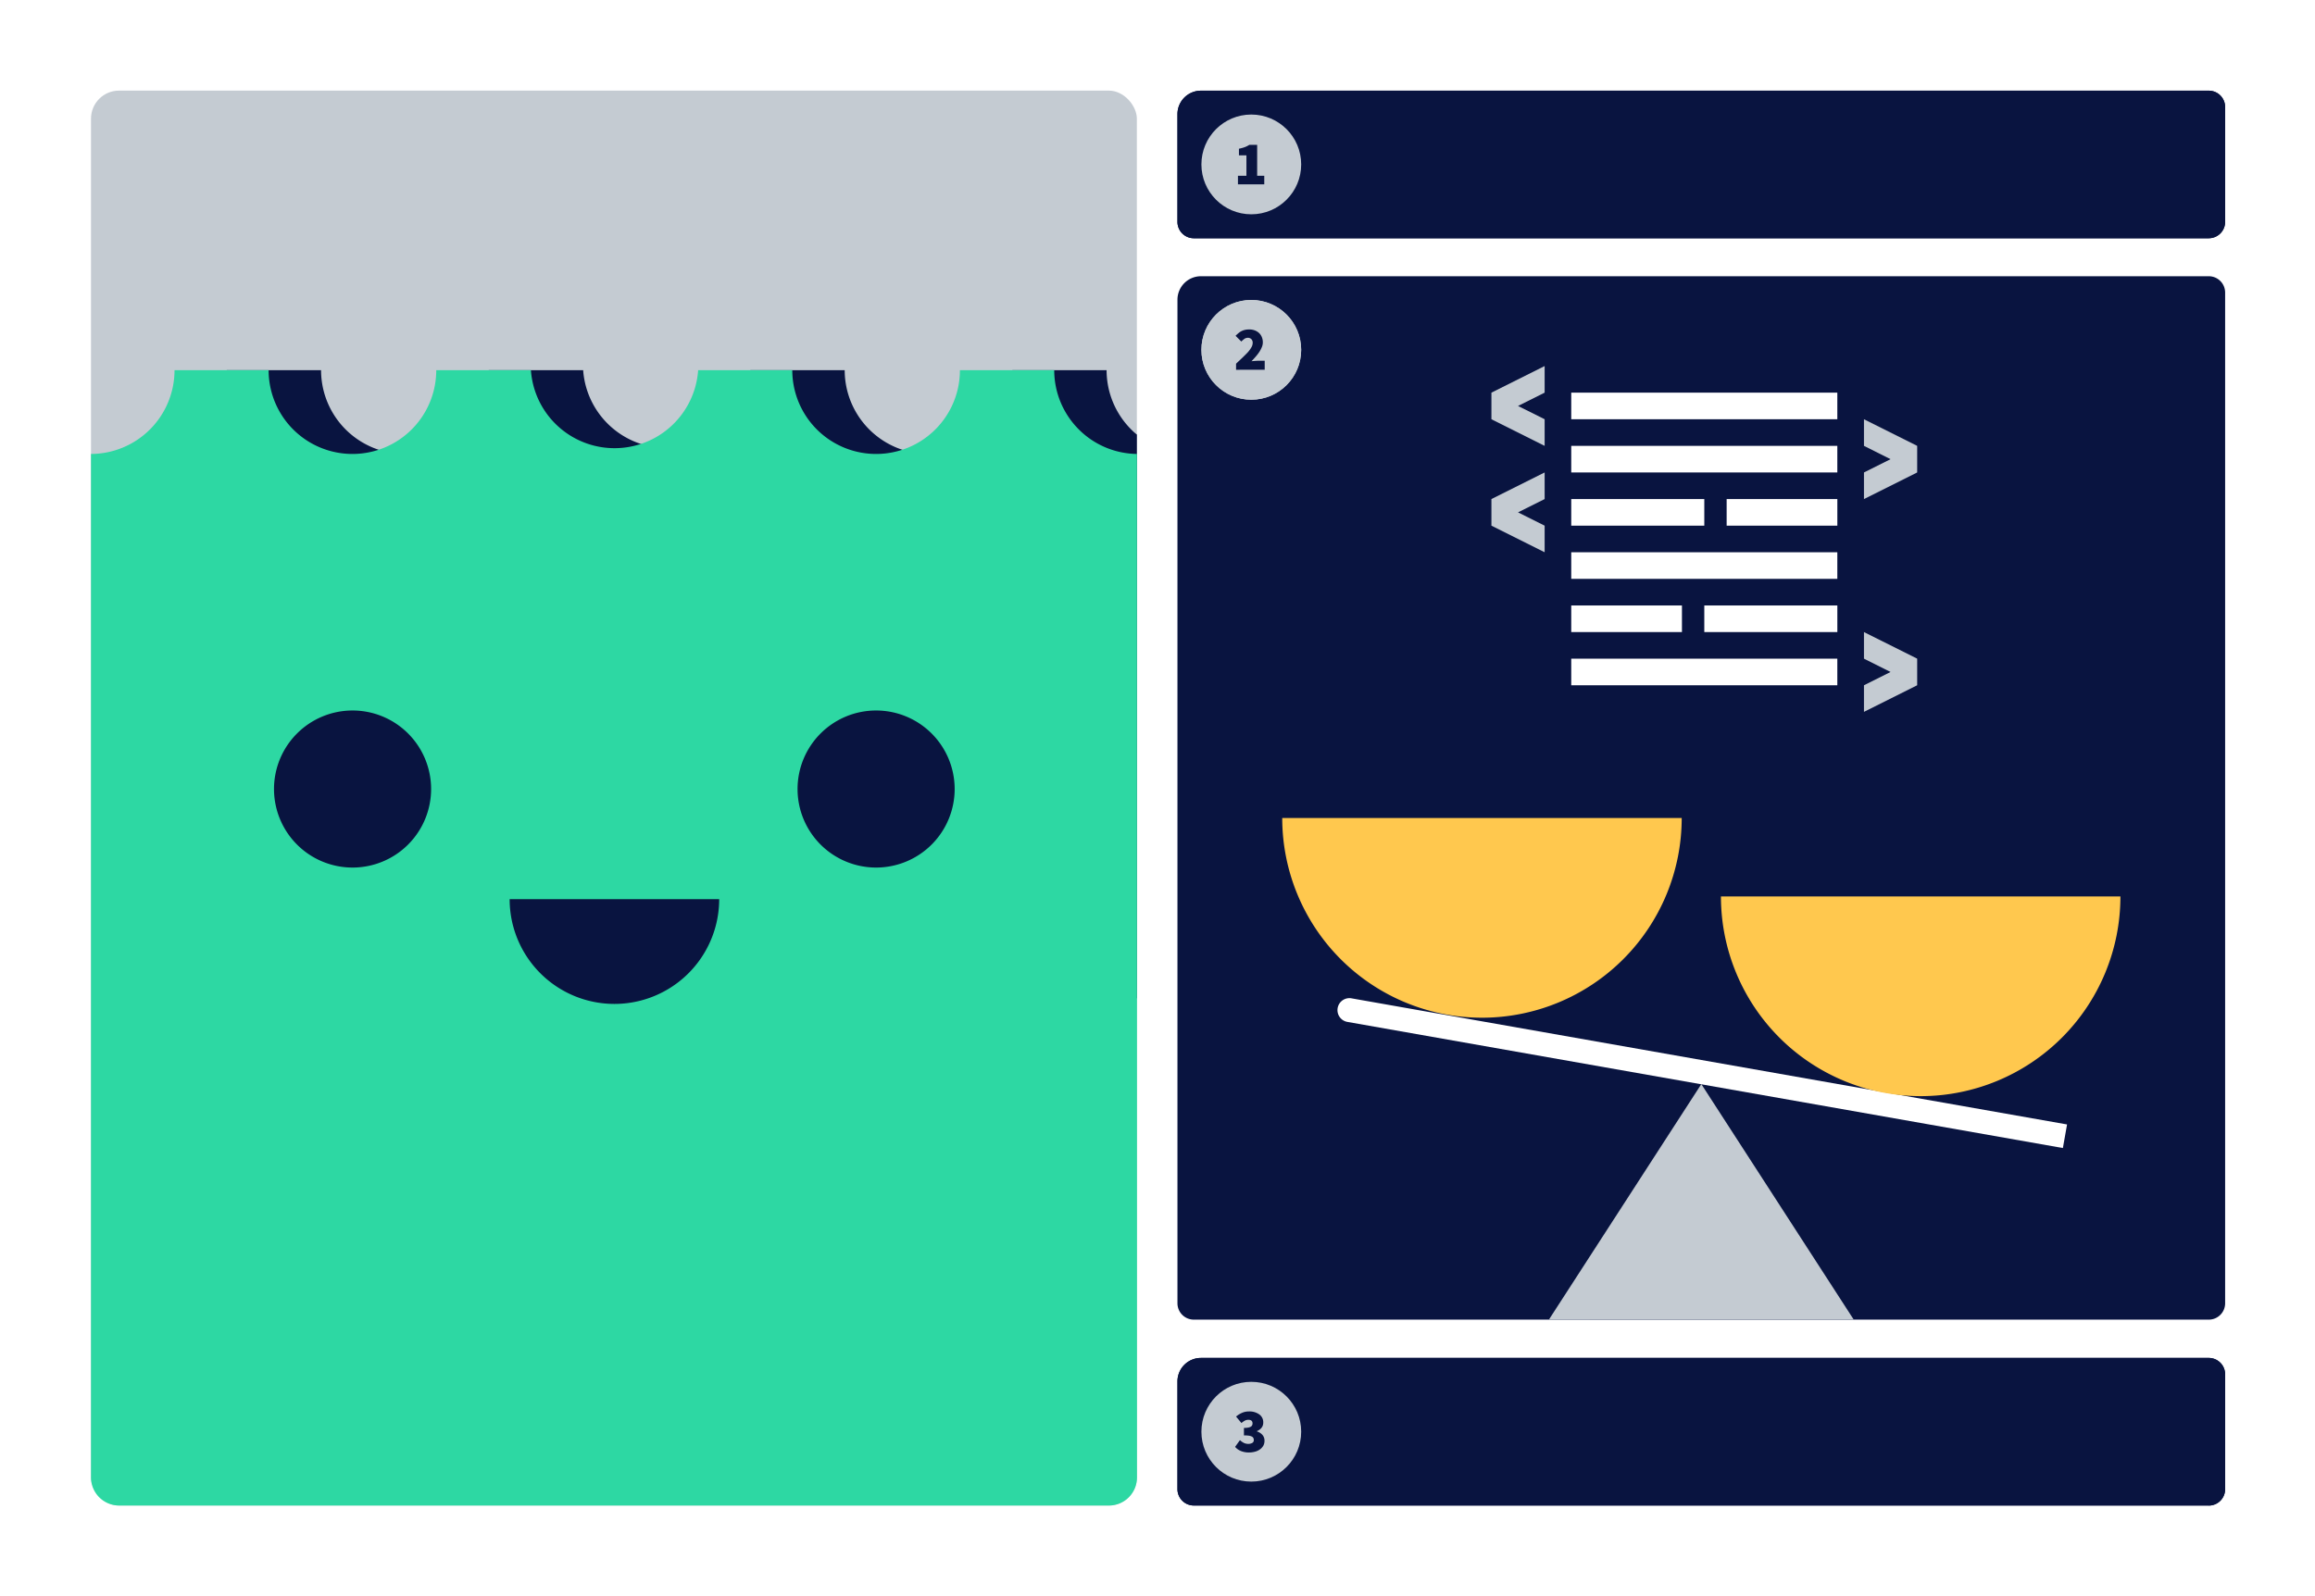 <svg xmlns="http://www.w3.org/2000/svg" viewBox="0 0 1160 800"><defs><style>.cls-1{fill:#fff}.cls-2{fill:#091440}.cls-3{fill:#c4cbd2}.cls-4{fill:none}.cls-5{fill:#ffc84e}.cls-6{fill:#2dd8a3}</style></defs><g id="Layer_2" data-name="Layer 2"><g id="s5_-_f2_-_voting" data-name="s5 - f2 - voting"><rect width="1160" height="800" class="cls-1"/><path d="M598.2,138.41h508.6a8.2,8.2,0,0,1,8.2,8.2v503a11.77,11.77,0,0,1-11.77,11.77h-505a8.2,8.2,0,0,1-8.2-8.2V146.61a8.2,8.2,0,0,1,8.2-8.2Z" class="cls-2" transform="translate(1705 799.83) rotate(-180)"/><polygon points="747.32 263.47 773.99 276.8 773.99 263.47 760.66 256.8 773.99 250.14 773.99 236.8 747.32 250.14 747.32 263.47" class="cls-3"/><polygon points="933.99 330.13 947.32 336.8 933.99 343.46 933.99 356.8 960.66 343.46 960.66 330.13 933.99 316.8 933.99 330.13" class="cls-3"/><rect width="133.33" height="13.33" x="787.32" y="330.14" class="cls-1"/><rect width="55.47" height="13.33" x="787.32" y="303.47" class="cls-1"/><rect width="66.67" height="13.33" x="853.99" y="303.47" class="cls-1"/><rect width="133.33" height="13.33" x="787.32" y="276.8" class="cls-1"/><polygon points="747.32 210.13 773.99 223.47 773.99 210.13 760.66 203.47 773.99 196.8 773.99 183.47 747.32 196.8 747.32 210.13" class="cls-3"/><polygon points="933.99 223.47 947.32 230.14 933.99 236.8 933.99 250.14 960.66 236.8 960.66 223.47 933.99 210.14 933.99 223.47" class="cls-3"/><rect width="133.33" height="13.33" x="787.32" y="196.8" class="cls-1"/><rect width="133.33" height="13.33" x="787.32" y="223.47" class="cls-1"/><rect width="66.67" height="13.33" x="787.32" y="250.14" class="cls-1"/><rect width="55.47" height="13.33" x="865.19" y="250.14" class="cls-1"/><rect width="240" height="240" x="733.99" y="149.87" class="cls-4"/><path d="M598.2,45.41h508.6a8.2,8.2,0,0,1,8.2,8.2v54a11.77,11.77,0,0,1-11.77,11.77h-505a8.2,8.2,0,0,1-8.2-8.2V53.62a8.2,8.2,0,0,1,8.2-8.2Z" class="cls-2" transform="translate(1705 164.83) rotate(-180)"/><rect id="BG" width="524.06" height="709.17" x="45.6" y="45.41" class="cls-3" rx="14.06"/><path d="M598.2,680.59h508.6a8.2,8.2,0,0,1,8.2,8.2v54a11.77,11.77,0,0,1-11.77,11.77h-505a8.2,8.2,0,0,1-8.2-8.2v-57.6a8.2,8.2,0,0,1,8.2-8.2Z" class="cls-2" transform="translate(1705 1435.17) rotate(-180)"/><circle cx="627" cy="717.59" r="25" class="cls-3"/><path d="M625.94,728a10.6,10.6,0,0,1-4.19-.75,7.72,7.72,0,0,1-2.87-2.06l2.43-3.38a8.72,8.72,0,0,0,1.94,1.38,5,5,0,0,0,2.13.5,4.07,4.07,0,0,0,2.09-.47,1.53,1.53,0,0,0,.78-1.41,2.48,2.48,0,0,0-.19-1,1.61,1.61,0,0,0-.72-.75,4.65,4.65,0,0,0-1.5-.47,17.13,17.13,0,0,0-2.53-.15v-3.75a10.8,10.8,0,0,0,2.07-.16,4.2,4.2,0,0,0,1.34-.44,1.73,1.73,0,0,0,.69-.71,2,2,0,0,0,.21-.94c0-1.21-.68-1.81-2.06-1.81a3.82,3.82,0,0,0-1.78.4,9.42,9.42,0,0,0-1.72,1.22L619.37,710a11.84,11.84,0,0,1,3-1.87,8.3,8.3,0,0,1,3.4-.69,8.43,8.43,0,0,1,5.22,1.47,4.8,4.8,0,0,1,2,4.12q0,2.88-3.19,4.28v.13a6,6,0,0,1,2.75,1.72,4.29,4.29,0,0,1,1.06,3,4.91,4.91,0,0,1-.62,2.5,5.82,5.82,0,0,1-1.69,1.81,7.36,7.36,0,0,1-2.43,1.13A11.39,11.39,0,0,1,625.94,728Z" class="cls-2"/><circle cx="627" cy="175.34" r="25" class="cls-3"/><path d="M619.37,185.34v-3.06q1.75-1.64,3.25-3.07c1-1,1.91-1.85,2.66-2.68a14.57,14.57,0,0,0,1.75-2.41,4.39,4.39,0,0,0,.66-2.16,2.55,2.55,0,0,0-.69-2,2.39,2.39,0,0,0-1.75-.65,2.89,2.89,0,0,0-1.78.59,14.31,14.31,0,0,0-1.47,1.28l-2.88-2.87a17.49,17.49,0,0,1,1.54-1.41,7,7,0,0,1,1.56-1,7.22,7.22,0,0,1,1.75-.59,9.93,9.93,0,0,1,2-.19,7.82,7.82,0,0,1,2.75.47,6.55,6.55,0,0,1,2.16,1.31,5.75,5.75,0,0,1,1.4,2.06,6.71,6.71,0,0,1,.5,2.66,6.15,6.15,0,0,1-.53,2.44,14.2,14.2,0,0,1-1.31,2.44,22.23,22.23,0,0,1-1.84,2.37c-.67.77-1.34,1.5-2,2.19.49-.06,1.06-.12,1.68-.16s1.19-.09,1.63-.09h3.31v4.5Z" class="cls-2"/><circle cx="627" cy="82.41" r="25" class="cls-3"/><path d="M620.31,92.41V88.1h4.25V77.85h-3.75V74.54a20.12,20.12,0,0,0,2.88-.78A11.9,11.9,0,0,0,626,72.6h3.94V88.1h3.56v4.31Z" class="cls-2"/><path d="M569.67,217.83c-1-.82-2-1.69-2.89-2.62a42,42,0,0,1-12.29-29.68H507.26a42,42,0,1,1-84,0H376a42,42,0,0,1-83.79,0H244.88a42,42,0,1,1-84,0H113.64a42,42,0,0,1-42,42V500.39h498Z" class="cls-2"/><rect id="BG-2" width="524.06" height="709.17" x="45.6" y="45.41" class="cls-4" data-name="BG" rx="14.06"/><g id="scale"><path d="M852.5,543.37l76.34,118H776.15Z" class="cls-3"/><path d="M742.58,510.09A100.09,100.09,0,0,0,842.67,410H642.5A100.09,100.09,0,0,0,742.58,510.09Z" class="cls-5"/><path d="M677.23,500.38l358.53,63.21-2.09,11.82L675.15,512.19a6,6,0,0,1-4.87-7h0A6,6,0,0,1,677.23,500.38Z" class="cls-1"/><path d="M962.41,549.4A100.09,100.09,0,0,0,1062.5,449.32H862.33A100.08,100.08,0,0,0,962.41,549.4Z" class="cls-5"/></g><path d="M540.55,215.21a42,42,0,0,1-12.3-29.68H481a42,42,0,0,1-84,0H349.83a42,42,0,0,1-83.8,0H218.6a42,42,0,0,1-84,0H87.45a42,42,0,0,1-41.85,42v513a14.07,14.07,0,0,0,14.06,14.06h496a14.07,14.07,0,0,0,14.06-14.06v-513A41.93,41.93,0,0,1,540.55,215.21Z" class="cls-6"/><path d="M255.37,450.68a52.48,52.48,0,0,0,105,0Z" class="cls-2"/><path d="M176.66,434.83a39.36,39.36,0,1,0-39.36-39.35A39.35,39.35,0,0,0,176.66,434.83Z" class="cls-2"/><path d="M439,434.83a39.36,39.36,0,1,0-39.36-39.35A39.36,39.36,0,0,0,439,434.83Z" class="cls-2"/><path d="M598.2,45.41h508.6a8.2,8.2,0,0,1,8.2,8.2v54a11.77,11.77,0,0,1-11.77,11.77h-505a8.2,8.2,0,0,1-8.2-8.2V53.62a8.2,8.2,0,0,1,8.2-8.2Z" class="cls-2" transform="translate(1705 164.83) rotate(-180)"/><path d="M598.2,680.59h508.6a8.2,8.2,0,0,1,8.2,8.2v54a11.77,11.77,0,0,1-11.77,11.77h-505a8.2,8.2,0,0,1-8.2-8.2v-57.6a8.2,8.2,0,0,1,8.2-8.2Z" class="cls-2" transform="translate(1705 1435.17) rotate(-180)"/><circle cx="627" cy="717.59" r="25" class="cls-3"/><path d="M625.94,728a10.6,10.6,0,0,1-4.19-.75,7.72,7.72,0,0,1-2.87-2.06l2.43-3.38a8.72,8.72,0,0,0,1.94,1.38,5,5,0,0,0,2.13.5,4.07,4.07,0,0,0,2.09-.47,1.53,1.53,0,0,0,.78-1.41,2.48,2.48,0,0,0-.19-1,1.61,1.61,0,0,0-.72-.75,4.65,4.65,0,0,0-1.5-.47,17.13,17.13,0,0,0-2.53-.15v-3.75a10.8,10.8,0,0,0,2.07-.16,4.2,4.2,0,0,0,1.34-.44,1.73,1.73,0,0,0,.69-.71,2,2,0,0,0,.21-.94c0-1.21-.68-1.81-2.06-1.81a3.82,3.82,0,0,0-1.78.4,9.42,9.42,0,0,0-1.72,1.22L619.37,710a11.84,11.84,0,0,1,3-1.87,8.3,8.3,0,0,1,3.4-.69,8.43,8.43,0,0,1,5.22,1.47,4.8,4.8,0,0,1,2,4.12q0,2.88-3.19,4.28v.13a6,6,0,0,1,2.75,1.72,4.29,4.29,0,0,1,1.06,3,4.91,4.91,0,0,1-.62,2.5,5.82,5.82,0,0,1-1.69,1.81,7.36,7.36,0,0,1-2.43,1.13A11.39,11.39,0,0,1,625.94,728Z" class="cls-2"/><circle cx="627" cy="175.34" r="25" class="cls-3"/><path d="M619.37,185.34v-3.06q1.75-1.64,3.25-3.07c1-1,1.91-1.85,2.66-2.68a14.57,14.57,0,0,0,1.75-2.41,4.39,4.39,0,0,0,.66-2.16,2.55,2.55,0,0,0-.69-2,2.39,2.39,0,0,0-1.75-.65,2.89,2.89,0,0,0-1.78.59,14.31,14.31,0,0,0-1.47,1.28l-2.88-2.87a17.49,17.49,0,0,1,1.54-1.41,7,7,0,0,1,1.56-1,7.22,7.22,0,0,1,1.75-.59,9.93,9.93,0,0,1,2-.19,7.82,7.82,0,0,1,2.75.47,6.55,6.55,0,0,1,2.16,1.31,5.75,5.75,0,0,1,1.4,2.06,6.71,6.71,0,0,1,.5,2.66,6.15,6.15,0,0,1-.53,2.44,14.2,14.2,0,0,1-1.31,2.44,22.23,22.23,0,0,1-1.84,2.37c-.67.77-1.34,1.5-2,2.19.49-.06,1.06-.12,1.68-.16s1.19-.09,1.63-.09h3.31v4.5Z" class="cls-2"/><circle cx="627" cy="82.41" r="25" class="cls-3"/><path d="M620.31,92.41V88.1h4.25V77.85h-3.75V74.54a20.12,20.12,0,0,0,2.88-.78A11.9,11.9,0,0,0,626,72.6h3.94V88.1h3.56v4.31Z" class="cls-2"/></g></g></svg>